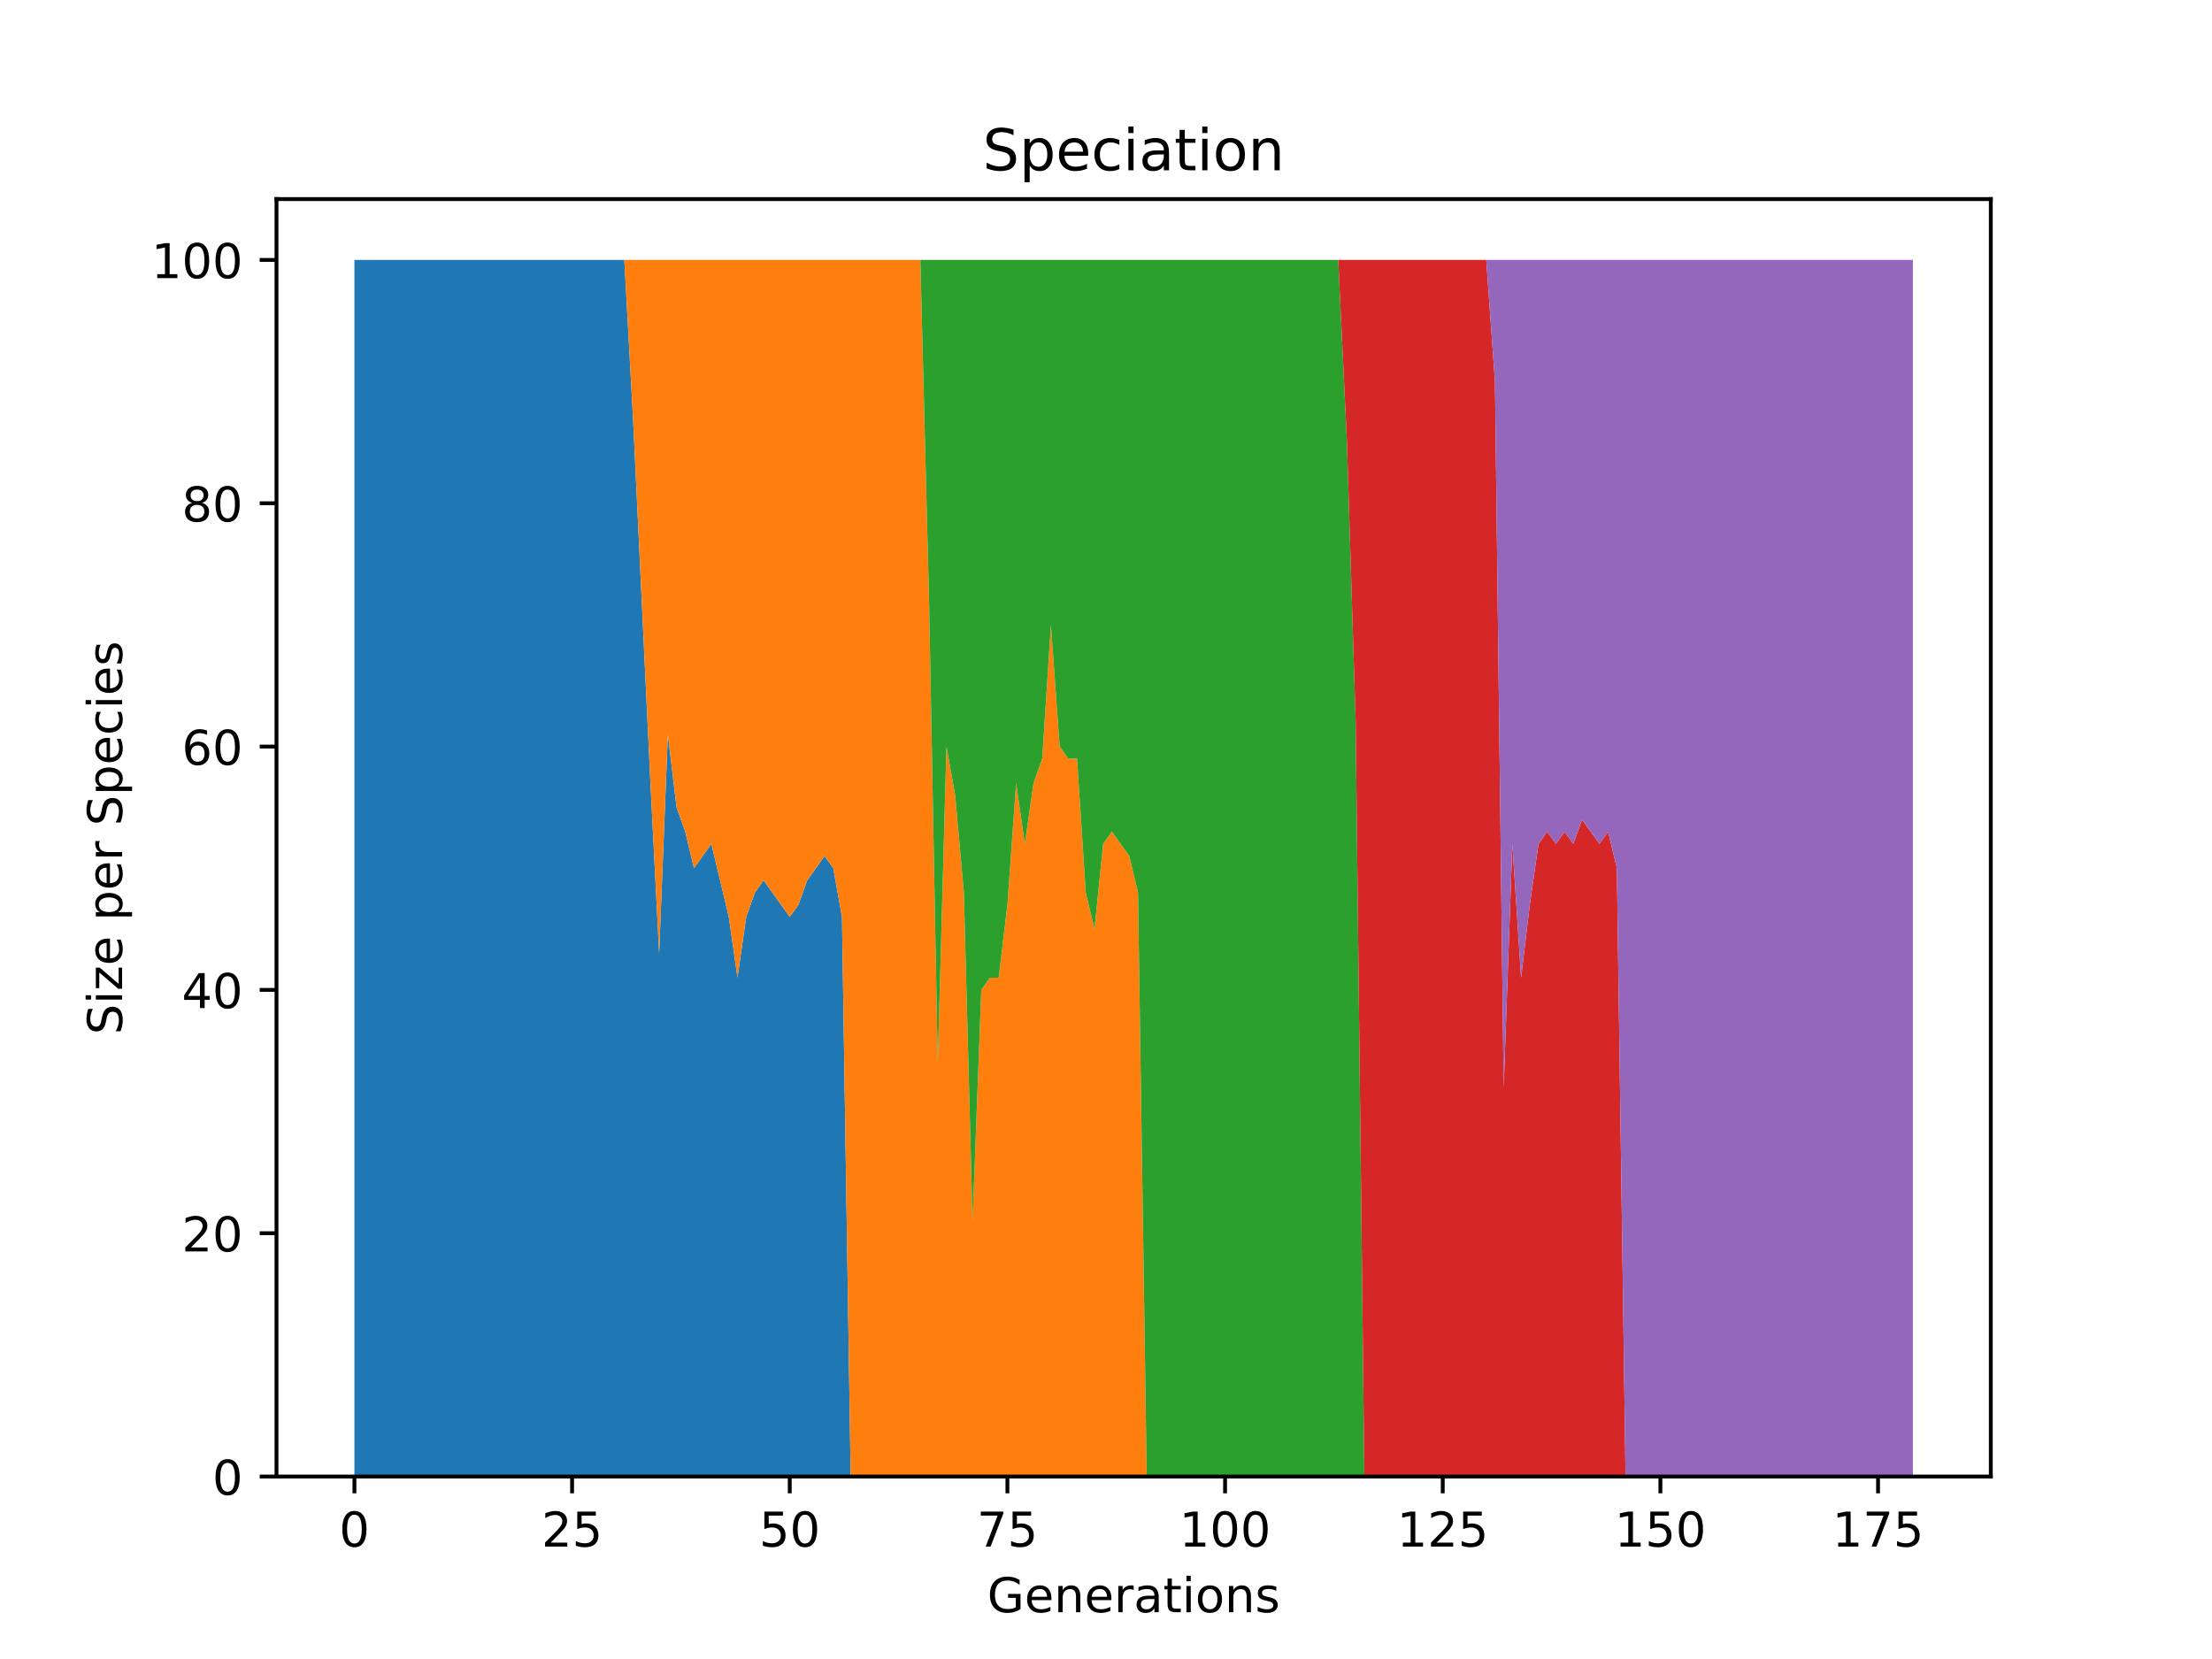 <?xml version="1.0" encoding="utf-8" standalone="no"?>
<!DOCTYPE svg PUBLIC "-//W3C//DTD SVG 1.1//EN"
  "http://www.w3.org/Graphics/SVG/1.1/DTD/svg11.dtd">
<!-- Created with matplotlib (https://matplotlib.org/) -->
<svg height="345.6pt" version="1.1" viewBox="0 0 460.8 345.6" width="460.8pt" xmlns="http://www.w3.org/2000/svg" xmlns:xlink="http://www.w3.org/1999/xlink">
 <defs>
  <style type="text/css">*{stroke-linecap:butt;stroke-linejoin:round;}</style>
 </defs>
 <g id="figure_1">
  <g id="patch_1">
   <path d="M 0 345.6 
L 460.8 345.6 
L 460.8 0 
L 0 0 
z
" style="fill:#ffffff;"/>
  </g>
  <g id="axes_1">
   <g id="patch_2">
    <path d="M 57.6 307.584 
L 414.72 307.584 
L 414.72 41.472 
L 57.6 41.472 
z
" style="fill:#ffffff;"/>
   </g>
   <g id="PolyCollection_1">
    <path clip-path="url(#pf60ad11b96)" d="M 73.833 54.144 
L 73.833 307.584 
L 75.646 307.584 
L 77.46 307.584 
L 79.274 307.584 
L 81.088 307.584 
L 82.901 307.584 
L 84.715 307.584 
L 86.529 307.584 
L 88.342 307.584 
L 90.156 307.584 
L 91.97 307.584 
L 93.784 307.584 
L 95.597 307.584 
L 97.411 307.584 
L 99.225 307.584 
L 101.038 307.584 
L 102.852 307.584 
L 104.666 307.584 
L 106.48 307.584 
L 108.293 307.584 
L 110.107 307.584 
L 111.921 307.584 
L 113.734 307.584 
L 115.548 307.584 
L 117.362 307.584 
L 119.176 307.584 
L 120.989 307.584 
L 122.803 307.584 
L 124.617 307.584 
L 126.43 307.584 
L 128.244 307.584 
L 130.058 307.584 
L 131.872 307.584 
L 133.685 307.584 
L 135.499 307.584 
L 137.313 307.584 
L 139.126 307.584 
L 140.94 307.584 
L 142.754 307.584 
L 144.568 307.584 
L 146.381 307.584 
L 148.195 307.584 
L 150.009 307.584 
L 151.822 307.584 
L 153.636 307.584 
L 155.45 307.584 
L 157.264 307.584 
L 159.077 307.584 
L 160.891 307.584 
L 162.705 307.584 
L 164.518 307.584 
L 166.332 307.584 
L 168.146 307.584 
L 169.959 307.584 
L 171.773 307.584 
L 173.587 307.584 
L 175.401 307.584 
L 177.214 307.584 
L 179.028 307.584 
L 180.842 307.584 
L 182.655 307.584 
L 184.469 307.584 
L 186.283 307.584 
L 188.097 307.584 
L 189.91 307.584 
L 191.724 307.584 
L 193.538 307.584 
L 195.351 307.584 
L 197.165 307.584 
L 198.979 307.584 
L 200.793 307.584 
L 202.606 307.584 
L 204.42 307.584 
L 206.234 307.584 
L 208.047 307.584 
L 209.861 307.584 
L 211.675 307.584 
L 213.489 307.584 
L 215.302 307.584 
L 217.116 307.584 
L 218.93 307.584 
L 220.743 307.584 
L 222.557 307.584 
L 224.371 307.584 
L 226.185 307.584 
L 227.998 307.584 
L 229.812 307.584 
L 231.626 307.584 
L 233.439 307.584 
L 235.253 307.584 
L 237.067 307.584 
L 238.881 307.584 
L 240.694 307.584 
L 242.508 307.584 
L 244.322 307.584 
L 246.135 307.584 
L 247.949 307.584 
L 249.763 307.584 
L 251.577 307.584 
L 253.39 307.584 
L 255.204 307.584 
L 257.018 307.584 
L 258.831 307.584 
L 260.645 307.584 
L 262.459 307.584 
L 264.273 307.584 
L 266.086 307.584 
L 267.9 307.584 
L 269.714 307.584 
L 271.527 307.584 
L 273.341 307.584 
L 275.155 307.584 
L 276.969 307.584 
L 278.782 307.584 
L 280.596 307.584 
L 282.41 307.584 
L 284.223 307.584 
L 286.037 307.584 
L 287.851 307.584 
L 289.665 307.584 
L 291.478 307.584 
L 293.292 307.584 
L 295.106 307.584 
L 296.919 307.584 
L 298.733 307.584 
L 300.547 307.584 
L 302.361 307.584 
L 304.174 307.584 
L 305.988 307.584 
L 307.802 307.584 
L 309.615 307.584 
L 311.429 307.584 
L 313.243 307.584 
L 315.056 307.584 
L 316.87 307.584 
L 318.684 307.584 
L 320.498 307.584 
L 322.311 307.584 
L 324.125 307.584 
L 325.939 307.584 
L 327.752 307.584 
L 329.566 307.584 
L 331.38 307.584 
L 333.194 307.584 
L 335.007 307.584 
L 336.821 307.584 
L 338.635 307.584 
L 340.448 307.584 
L 342.262 307.584 
L 344.076 307.584 
L 345.89 307.584 
L 347.703 307.584 
L 349.517 307.584 
L 351.331 307.584 
L 353.144 307.584 
L 354.958 307.584 
L 356.772 307.584 
L 358.586 307.584 
L 360.399 307.584 
L 362.213 307.584 
L 364.027 307.584 
L 365.84 307.584 
L 367.654 307.584 
L 369.468 307.584 
L 371.282 307.584 
L 373.095 307.584 
L 374.909 307.584 
L 376.723 307.584 
L 378.536 307.584 
L 380.35 307.584 
L 382.164 307.584 
L 383.978 307.584 
L 385.791 307.584 
L 387.605 307.584 
L 389.419 307.584 
L 391.232 307.584 
L 393.046 307.584 
L 394.86 307.584 
L 396.674 307.584 
L 398.487 307.584 
L 398.487 307.584 
L 398.487 307.584 
L 396.674 307.584 
L 394.86 307.584 
L 393.046 307.584 
L 391.232 307.584 
L 389.419 307.584 
L 387.605 307.584 
L 385.791 307.584 
L 383.978 307.584 
L 382.164 307.584 
L 380.35 307.584 
L 378.536 307.584 
L 376.723 307.584 
L 374.909 307.584 
L 373.095 307.584 
L 371.282 307.584 
L 369.468 307.584 
L 367.654 307.584 
L 365.84 307.584 
L 364.027 307.584 
L 362.213 307.584 
L 360.399 307.584 
L 358.586 307.584 
L 356.772 307.584 
L 354.958 307.584 
L 353.144 307.584 
L 351.331 307.584 
L 349.517 307.584 
L 347.703 307.584 
L 345.89 307.584 
L 344.076 307.584 
L 342.262 307.584 
L 340.448 307.584 
L 338.635 307.584 
L 336.821 307.584 
L 335.007 307.584 
L 333.194 307.584 
L 331.38 307.584 
L 329.566 307.584 
L 327.752 307.584 
L 325.939 307.584 
L 324.125 307.584 
L 322.311 307.584 
L 320.498 307.584 
L 318.684 307.584 
L 316.87 307.584 
L 315.056 307.584 
L 313.243 307.584 
L 311.429 307.584 
L 309.615 307.584 
L 307.802 307.584 
L 305.988 307.584 
L 304.174 307.584 
L 302.361 307.584 
L 300.547 307.584 
L 298.733 307.584 
L 296.919 307.584 
L 295.106 307.584 
L 293.292 307.584 
L 291.478 307.584 
L 289.665 307.584 
L 287.851 307.584 
L 286.037 307.584 
L 284.223 307.584 
L 282.41 307.584 
L 280.596 307.584 
L 278.782 307.584 
L 276.969 307.584 
L 275.155 307.584 
L 273.341 307.584 
L 271.527 307.584 
L 269.714 307.584 
L 267.9 307.584 
L 266.086 307.584 
L 264.273 307.584 
L 262.459 307.584 
L 260.645 307.584 
L 258.831 307.584 
L 257.018 307.584 
L 255.204 307.584 
L 253.39 307.584 
L 251.577 307.584 
L 249.763 307.584 
L 247.949 307.584 
L 246.135 307.584 
L 244.322 307.584 
L 242.508 307.584 
L 240.694 307.584 
L 238.881 307.584 
L 237.067 307.584 
L 235.253 307.584 
L 233.439 307.584 
L 231.626 307.584 
L 229.812 307.584 
L 227.998 307.584 
L 226.185 307.584 
L 224.371 307.584 
L 222.557 307.584 
L 220.743 307.584 
L 218.93 307.584 
L 217.116 307.584 
L 215.302 307.584 
L 213.489 307.584 
L 211.675 307.584 
L 209.861 307.584 
L 208.047 307.584 
L 206.234 307.584 
L 204.42 307.584 
L 202.606 307.584 
L 200.793 307.584 
L 198.979 307.584 
L 197.165 307.584 
L 195.351 307.584 
L 193.538 307.584 
L 191.724 307.584 
L 189.91 307.584 
L 188.097 307.584 
L 186.283 307.584 
L 184.469 307.584 
L 182.655 307.584 
L 180.842 307.584 
L 179.028 307.584 
L 177.214 307.584 
L 175.401 191.002 
L 173.587 180.864 
L 171.773 178.33 
L 169.959 180.864 
L 168.146 183.398 
L 166.332 188.467 
L 164.518 191.002 
L 162.705 188.467 
L 160.891 185.933 
L 159.077 183.398 
L 157.264 185.933 
L 155.45 191.002 
L 153.636 203.674 
L 151.822 191.002 
L 150.009 183.398 
L 148.195 175.795 
L 146.381 178.33 
L 144.568 180.864 
L 142.754 173.261 
L 140.94 168.192 
L 139.126 152.986 
L 137.313 198.605 
L 135.499 163.123 
L 133.685 125.107 
L 131.872 87.091 
L 130.058 54.144 
L 128.244 54.144 
L 126.43 54.144 
L 124.617 54.144 
L 122.803 54.144 
L 120.989 54.144 
L 119.176 54.144 
L 117.362 54.144 
L 115.548 54.144 
L 113.734 54.144 
L 111.921 54.144 
L 110.107 54.144 
L 108.293 54.144 
L 106.48 54.144 
L 104.666 54.144 
L 102.852 54.144 
L 101.038 54.144 
L 99.225 54.144 
L 97.411 54.144 
L 95.597 54.144 
L 93.784 54.144 
L 91.97 54.144 
L 90.156 54.144 
L 88.342 54.144 
L 86.529 54.144 
L 84.715 54.144 
L 82.901 54.144 
L 81.088 54.144 
L 79.274 54.144 
L 77.46 54.144 
L 75.646 54.144 
L 73.833 54.144 
z
" style="fill:#1f77b4;"/>
   </g>
   <g id="PolyCollection_2">
    <path clip-path="url(#pf60ad11b96)" d="M 73.833 54.144 
L 73.833 54.144 
L 75.646 54.144 
L 77.46 54.144 
L 79.274 54.144 
L 81.088 54.144 
L 82.901 54.144 
L 84.715 54.144 
L 86.529 54.144 
L 88.342 54.144 
L 90.156 54.144 
L 91.97 54.144 
L 93.784 54.144 
L 95.597 54.144 
L 97.411 54.144 
L 99.225 54.144 
L 101.038 54.144 
L 102.852 54.144 
L 104.666 54.144 
L 106.48 54.144 
L 108.293 54.144 
L 110.107 54.144 
L 111.921 54.144 
L 113.734 54.144 
L 115.548 54.144 
L 117.362 54.144 
L 119.176 54.144 
L 120.989 54.144 
L 122.803 54.144 
L 124.617 54.144 
L 126.43 54.144 
L 128.244 54.144 
L 130.058 54.144 
L 131.872 87.091 
L 133.685 125.107 
L 135.499 163.123 
L 137.313 198.605 
L 139.126 152.986 
L 140.94 168.192 
L 142.754 173.261 
L 144.568 180.864 
L 146.381 178.33 
L 148.195 175.795 
L 150.009 183.398 
L 151.822 191.002 
L 153.636 203.674 
L 155.45 191.002 
L 157.264 185.933 
L 159.077 183.398 
L 160.891 185.933 
L 162.705 188.467 
L 164.518 191.002 
L 166.332 188.467 
L 168.146 183.398 
L 169.959 180.864 
L 171.773 178.33 
L 173.587 180.864 
L 175.401 191.002 
L 177.214 307.584 
L 179.028 307.584 
L 180.842 307.584 
L 182.655 307.584 
L 184.469 307.584 
L 186.283 307.584 
L 188.097 307.584 
L 189.91 307.584 
L 191.724 307.584 
L 193.538 307.584 
L 195.351 307.584 
L 197.165 307.584 
L 198.979 307.584 
L 200.793 307.584 
L 202.606 307.584 
L 204.42 307.584 
L 206.234 307.584 
L 208.047 307.584 
L 209.861 307.584 
L 211.675 307.584 
L 213.489 307.584 
L 215.302 307.584 
L 217.116 307.584 
L 218.93 307.584 
L 220.743 307.584 
L 222.557 307.584 
L 224.371 307.584 
L 226.185 307.584 
L 227.998 307.584 
L 229.812 307.584 
L 231.626 307.584 
L 233.439 307.584 
L 235.253 307.584 
L 237.067 307.584 
L 238.881 307.584 
L 240.694 307.584 
L 242.508 307.584 
L 244.322 307.584 
L 246.135 307.584 
L 247.949 307.584 
L 249.763 307.584 
L 251.577 307.584 
L 253.39 307.584 
L 255.204 307.584 
L 257.018 307.584 
L 258.831 307.584 
L 260.645 307.584 
L 262.459 307.584 
L 264.273 307.584 
L 266.086 307.584 
L 267.9 307.584 
L 269.714 307.584 
L 271.527 307.584 
L 273.341 307.584 
L 275.155 307.584 
L 276.969 307.584 
L 278.782 307.584 
L 280.596 307.584 
L 282.41 307.584 
L 284.223 307.584 
L 286.037 307.584 
L 287.851 307.584 
L 289.665 307.584 
L 291.478 307.584 
L 293.292 307.584 
L 295.106 307.584 
L 296.919 307.584 
L 298.733 307.584 
L 300.547 307.584 
L 302.361 307.584 
L 304.174 307.584 
L 305.988 307.584 
L 307.802 307.584 
L 309.615 307.584 
L 311.429 307.584 
L 313.243 307.584 
L 315.056 307.584 
L 316.87 307.584 
L 318.684 307.584 
L 320.498 307.584 
L 322.311 307.584 
L 324.125 307.584 
L 325.939 307.584 
L 327.752 307.584 
L 329.566 307.584 
L 331.38 307.584 
L 333.194 307.584 
L 335.007 307.584 
L 336.821 307.584 
L 338.635 307.584 
L 340.448 307.584 
L 342.262 307.584 
L 344.076 307.584 
L 345.89 307.584 
L 347.703 307.584 
L 349.517 307.584 
L 351.331 307.584 
L 353.144 307.584 
L 354.958 307.584 
L 356.772 307.584 
L 358.586 307.584 
L 360.399 307.584 
L 362.213 307.584 
L 364.027 307.584 
L 365.84 307.584 
L 367.654 307.584 
L 369.468 307.584 
L 371.282 307.584 
L 373.095 307.584 
L 374.909 307.584 
L 376.723 307.584 
L 378.536 307.584 
L 380.35 307.584 
L 382.164 307.584 
L 383.978 307.584 
L 385.791 307.584 
L 387.605 307.584 
L 389.419 307.584 
L 391.232 307.584 
L 393.046 307.584 
L 394.86 307.584 
L 396.674 307.584 
L 398.487 307.584 
L 398.487 307.584 
L 398.487 307.584 
L 396.674 307.584 
L 394.86 307.584 
L 393.046 307.584 
L 391.232 307.584 
L 389.419 307.584 
L 387.605 307.584 
L 385.791 307.584 
L 383.978 307.584 
L 382.164 307.584 
L 380.35 307.584 
L 378.536 307.584 
L 376.723 307.584 
L 374.909 307.584 
L 373.095 307.584 
L 371.282 307.584 
L 369.468 307.584 
L 367.654 307.584 
L 365.84 307.584 
L 364.027 307.584 
L 362.213 307.584 
L 360.399 307.584 
L 358.586 307.584 
L 356.772 307.584 
L 354.958 307.584 
L 353.144 307.584 
L 351.331 307.584 
L 349.517 307.584 
L 347.703 307.584 
L 345.89 307.584 
L 344.076 307.584 
L 342.262 307.584 
L 340.448 307.584 
L 338.635 307.584 
L 336.821 307.584 
L 335.007 307.584 
L 333.194 307.584 
L 331.38 307.584 
L 329.566 307.584 
L 327.752 307.584 
L 325.939 307.584 
L 324.125 307.584 
L 322.311 307.584 
L 320.498 307.584 
L 318.684 307.584 
L 316.87 307.584 
L 315.056 307.584 
L 313.243 307.584 
L 311.429 307.584 
L 309.615 307.584 
L 307.802 307.584 
L 305.988 307.584 
L 304.174 307.584 
L 302.361 307.584 
L 300.547 307.584 
L 298.733 307.584 
L 296.919 307.584 
L 295.106 307.584 
L 293.292 307.584 
L 291.478 307.584 
L 289.665 307.584 
L 287.851 307.584 
L 286.037 307.584 
L 284.223 307.584 
L 282.41 307.584 
L 280.596 307.584 
L 278.782 307.584 
L 276.969 307.584 
L 275.155 307.584 
L 273.341 307.584 
L 271.527 307.584 
L 269.714 307.584 
L 267.9 307.584 
L 266.086 307.584 
L 264.273 307.584 
L 262.459 307.584 
L 260.645 307.584 
L 258.831 307.584 
L 257.018 307.584 
L 255.204 307.584 
L 253.39 307.584 
L 251.577 307.584 
L 249.763 307.584 
L 247.949 307.584 
L 246.135 307.584 
L 244.322 307.584 
L 242.508 307.584 
L 240.694 307.584 
L 238.881 307.584 
L 237.067 185.933 
L 235.253 178.33 
L 233.439 175.795 
L 231.626 173.261 
L 229.812 175.795 
L 227.998 193.536 
L 226.185 185.933 
L 224.371 158.054 
L 222.557 158.054 
L 220.743 155.52 
L 218.93 130.176 
L 217.116 158.054 
L 215.302 163.123 
L 213.489 175.795 
L 211.675 163.123 
L 209.861 188.467 
L 208.047 203.674 
L 206.234 203.674 
L 204.42 206.208 
L 202.606 254.362 
L 200.793 185.933 
L 198.979 165.658 
L 197.165 155.52 
L 195.351 221.414 
L 193.538 125.107 
L 191.724 54.144 
L 189.91 54.144 
L 188.097 54.144 
L 186.283 54.144 
L 184.469 54.144 
L 182.655 54.144 
L 180.842 54.144 
L 179.028 54.144 
L 177.214 54.144 
L 175.401 54.144 
L 173.587 54.144 
L 171.773 54.144 
L 169.959 54.144 
L 168.146 54.144 
L 166.332 54.144 
L 164.518 54.144 
L 162.705 54.144 
L 160.891 54.144 
L 159.077 54.144 
L 157.264 54.144 
L 155.45 54.144 
L 153.636 54.144 
L 151.822 54.144 
L 150.009 54.144 
L 148.195 54.144 
L 146.381 54.144 
L 144.568 54.144 
L 142.754 54.144 
L 140.94 54.144 
L 139.126 54.144 
L 137.313 54.144 
L 135.499 54.144 
L 133.685 54.144 
L 131.872 54.144 
L 130.058 54.144 
L 128.244 54.144 
L 126.43 54.144 
L 124.617 54.144 
L 122.803 54.144 
L 120.989 54.144 
L 119.176 54.144 
L 117.362 54.144 
L 115.548 54.144 
L 113.734 54.144 
L 111.921 54.144 
L 110.107 54.144 
L 108.293 54.144 
L 106.48 54.144 
L 104.666 54.144 
L 102.852 54.144 
L 101.038 54.144 
L 99.225 54.144 
L 97.411 54.144 
L 95.597 54.144 
L 93.784 54.144 
L 91.97 54.144 
L 90.156 54.144 
L 88.342 54.144 
L 86.529 54.144 
L 84.715 54.144 
L 82.901 54.144 
L 81.088 54.144 
L 79.274 54.144 
L 77.46 54.144 
L 75.646 54.144 
L 73.833 54.144 
z
" style="fill:#ff7f0e;"/>
   </g>
   <g id="PolyCollection_3">
    <path clip-path="url(#pf60ad11b96)" d="M 73.833 54.144 
L 73.833 54.144 
L 75.646 54.144 
L 77.46 54.144 
L 79.274 54.144 
L 81.088 54.144 
L 82.901 54.144 
L 84.715 54.144 
L 86.529 54.144 
L 88.342 54.144 
L 90.156 54.144 
L 91.97 54.144 
L 93.784 54.144 
L 95.597 54.144 
L 97.411 54.144 
L 99.225 54.144 
L 101.038 54.144 
L 102.852 54.144 
L 104.666 54.144 
L 106.48 54.144 
L 108.293 54.144 
L 110.107 54.144 
L 111.921 54.144 
L 113.734 54.144 
L 115.548 54.144 
L 117.362 54.144 
L 119.176 54.144 
L 120.989 54.144 
L 122.803 54.144 
L 124.617 54.144 
L 126.43 54.144 
L 128.244 54.144 
L 130.058 54.144 
L 131.872 54.144 
L 133.685 54.144 
L 135.499 54.144 
L 137.313 54.144 
L 139.126 54.144 
L 140.94 54.144 
L 142.754 54.144 
L 144.568 54.144 
L 146.381 54.144 
L 148.195 54.144 
L 150.009 54.144 
L 151.822 54.144 
L 153.636 54.144 
L 155.45 54.144 
L 157.264 54.144 
L 159.077 54.144 
L 160.891 54.144 
L 162.705 54.144 
L 164.518 54.144 
L 166.332 54.144 
L 168.146 54.144 
L 169.959 54.144 
L 171.773 54.144 
L 173.587 54.144 
L 175.401 54.144 
L 177.214 54.144 
L 179.028 54.144 
L 180.842 54.144 
L 182.655 54.144 
L 184.469 54.144 
L 186.283 54.144 
L 188.097 54.144 
L 189.91 54.144 
L 191.724 54.144 
L 193.538 125.107 
L 195.351 221.414 
L 197.165 155.52 
L 198.979 165.658 
L 200.793 185.933 
L 202.606 254.362 
L 204.42 206.208 
L 206.234 203.674 
L 208.047 203.674 
L 209.861 188.467 
L 211.675 163.123 
L 213.489 175.795 
L 215.302 163.123 
L 217.116 158.054 
L 218.93 130.176 
L 220.743 155.52 
L 222.557 158.054 
L 224.371 158.054 
L 226.185 185.933 
L 227.998 193.536 
L 229.812 175.795 
L 231.626 173.261 
L 233.439 175.795 
L 235.253 178.33 
L 237.067 185.933 
L 238.881 307.584 
L 240.694 307.584 
L 242.508 307.584 
L 244.322 307.584 
L 246.135 307.584 
L 247.949 307.584 
L 249.763 307.584 
L 251.577 307.584 
L 253.39 307.584 
L 255.204 307.584 
L 257.018 307.584 
L 258.831 307.584 
L 260.645 307.584 
L 262.459 307.584 
L 264.273 307.584 
L 266.086 307.584 
L 267.9 307.584 
L 269.714 307.584 
L 271.527 307.584 
L 273.341 307.584 
L 275.155 307.584 
L 276.969 307.584 
L 278.782 307.584 
L 280.596 307.584 
L 282.41 307.584 
L 284.223 307.584 
L 286.037 307.584 
L 287.851 307.584 
L 289.665 307.584 
L 291.478 307.584 
L 293.292 307.584 
L 295.106 307.584 
L 296.919 307.584 
L 298.733 307.584 
L 300.547 307.584 
L 302.361 307.584 
L 304.174 307.584 
L 305.988 307.584 
L 307.802 307.584 
L 309.615 307.584 
L 311.429 307.584 
L 313.243 307.584 
L 315.056 307.584 
L 316.87 307.584 
L 318.684 307.584 
L 320.498 307.584 
L 322.311 307.584 
L 324.125 307.584 
L 325.939 307.584 
L 327.752 307.584 
L 329.566 307.584 
L 331.38 307.584 
L 333.194 307.584 
L 335.007 307.584 
L 336.821 307.584 
L 338.635 307.584 
L 340.448 307.584 
L 342.262 307.584 
L 344.076 307.584 
L 345.89 307.584 
L 347.703 307.584 
L 349.517 307.584 
L 351.331 307.584 
L 353.144 307.584 
L 354.958 307.584 
L 356.772 307.584 
L 358.586 307.584 
L 360.399 307.584 
L 362.213 307.584 
L 364.027 307.584 
L 365.84 307.584 
L 367.654 307.584 
L 369.468 307.584 
L 371.282 307.584 
L 373.095 307.584 
L 374.909 307.584 
L 376.723 307.584 
L 378.536 307.584 
L 380.35 307.584 
L 382.164 307.584 
L 383.978 307.584 
L 385.791 307.584 
L 387.605 307.584 
L 389.419 307.584 
L 391.232 307.584 
L 393.046 307.584 
L 394.86 307.584 
L 396.674 307.584 
L 398.487 307.584 
L 398.487 307.584 
L 398.487 307.584 
L 396.674 307.584 
L 394.86 307.584 
L 393.046 307.584 
L 391.232 307.584 
L 389.419 307.584 
L 387.605 307.584 
L 385.791 307.584 
L 383.978 307.584 
L 382.164 307.584 
L 380.35 307.584 
L 378.536 307.584 
L 376.723 307.584 
L 374.909 307.584 
L 373.095 307.584 
L 371.282 307.584 
L 369.468 307.584 
L 367.654 307.584 
L 365.84 307.584 
L 364.027 307.584 
L 362.213 307.584 
L 360.399 307.584 
L 358.586 307.584 
L 356.772 307.584 
L 354.958 307.584 
L 353.144 307.584 
L 351.331 307.584 
L 349.517 307.584 
L 347.703 307.584 
L 345.89 307.584 
L 344.076 307.584 
L 342.262 307.584 
L 340.448 307.584 
L 338.635 307.584 
L 336.821 307.584 
L 335.007 307.584 
L 333.194 307.584 
L 331.38 307.584 
L 329.566 307.584 
L 327.752 307.584 
L 325.939 307.584 
L 324.125 307.584 
L 322.311 307.584 
L 320.498 307.584 
L 318.684 307.584 
L 316.87 307.584 
L 315.056 307.584 
L 313.243 307.584 
L 311.429 307.584 
L 309.615 307.584 
L 307.802 307.584 
L 305.988 307.584 
L 304.174 307.584 
L 302.361 307.584 
L 300.547 307.584 
L 298.733 307.584 
L 296.919 307.584 
L 295.106 307.584 
L 293.292 307.584 
L 291.478 307.584 
L 289.665 307.584 
L 287.851 307.584 
L 286.037 307.584 
L 284.223 307.584 
L 282.41 150.451 
L 280.596 92.16 
L 278.782 54.144 
L 276.969 54.144 
L 275.155 54.144 
L 273.341 54.144 
L 271.527 54.144 
L 269.714 54.144 
L 267.9 54.144 
L 266.086 54.144 
L 264.273 54.144 
L 262.459 54.144 
L 260.645 54.144 
L 258.831 54.144 
L 257.018 54.144 
L 255.204 54.144 
L 253.39 54.144 
L 251.577 54.144 
L 249.763 54.144 
L 247.949 54.144 
L 246.135 54.144 
L 244.322 54.144 
L 242.508 54.144 
L 240.694 54.144 
L 238.881 54.144 
L 237.067 54.144 
L 235.253 54.144 
L 233.439 54.144 
L 231.626 54.144 
L 229.812 54.144 
L 227.998 54.144 
L 226.185 54.144 
L 224.371 54.144 
L 222.557 54.144 
L 220.743 54.144 
L 218.93 54.144 
L 217.116 54.144 
L 215.302 54.144 
L 213.489 54.144 
L 211.675 54.144 
L 209.861 54.144 
L 208.047 54.144 
L 206.234 54.144 
L 204.42 54.144 
L 202.606 54.144 
L 200.793 54.144 
L 198.979 54.144 
L 197.165 54.144 
L 195.351 54.144 
L 193.538 54.144 
L 191.724 54.144 
L 189.91 54.144 
L 188.097 54.144 
L 186.283 54.144 
L 184.469 54.144 
L 182.655 54.144 
L 180.842 54.144 
L 179.028 54.144 
L 177.214 54.144 
L 175.401 54.144 
L 173.587 54.144 
L 171.773 54.144 
L 169.959 54.144 
L 168.146 54.144 
L 166.332 54.144 
L 164.518 54.144 
L 162.705 54.144 
L 160.891 54.144 
L 159.077 54.144 
L 157.264 54.144 
L 155.45 54.144 
L 153.636 54.144 
L 151.822 54.144 
L 150.009 54.144 
L 148.195 54.144 
L 146.381 54.144 
L 144.568 54.144 
L 142.754 54.144 
L 140.94 54.144 
L 139.126 54.144 
L 137.313 54.144 
L 135.499 54.144 
L 133.685 54.144 
L 131.872 54.144 
L 130.058 54.144 
L 128.244 54.144 
L 126.43 54.144 
L 124.617 54.144 
L 122.803 54.144 
L 120.989 54.144 
L 119.176 54.144 
L 117.362 54.144 
L 115.548 54.144 
L 113.734 54.144 
L 111.921 54.144 
L 110.107 54.144 
L 108.293 54.144 
L 106.48 54.144 
L 104.666 54.144 
L 102.852 54.144 
L 101.038 54.144 
L 99.225 54.144 
L 97.411 54.144 
L 95.597 54.144 
L 93.784 54.144 
L 91.97 54.144 
L 90.156 54.144 
L 88.342 54.144 
L 86.529 54.144 
L 84.715 54.144 
L 82.901 54.144 
L 81.088 54.144 
L 79.274 54.144 
L 77.46 54.144 
L 75.646 54.144 
L 73.833 54.144 
z
" style="fill:#2ca02c;"/>
   </g>
   <g id="PolyCollection_4">
    <path clip-path="url(#pf60ad11b96)" d="M 73.833 54.144 
L 73.833 54.144 
L 75.646 54.144 
L 77.46 54.144 
L 79.274 54.144 
L 81.088 54.144 
L 82.901 54.144 
L 84.715 54.144 
L 86.529 54.144 
L 88.342 54.144 
L 90.156 54.144 
L 91.97 54.144 
L 93.784 54.144 
L 95.597 54.144 
L 97.411 54.144 
L 99.225 54.144 
L 101.038 54.144 
L 102.852 54.144 
L 104.666 54.144 
L 106.48 54.144 
L 108.293 54.144 
L 110.107 54.144 
L 111.921 54.144 
L 113.734 54.144 
L 115.548 54.144 
L 117.362 54.144 
L 119.176 54.144 
L 120.989 54.144 
L 122.803 54.144 
L 124.617 54.144 
L 126.43 54.144 
L 128.244 54.144 
L 130.058 54.144 
L 131.872 54.144 
L 133.685 54.144 
L 135.499 54.144 
L 137.313 54.144 
L 139.126 54.144 
L 140.94 54.144 
L 142.754 54.144 
L 144.568 54.144 
L 146.381 54.144 
L 148.195 54.144 
L 150.009 54.144 
L 151.822 54.144 
L 153.636 54.144 
L 155.45 54.144 
L 157.264 54.144 
L 159.077 54.144 
L 160.891 54.144 
L 162.705 54.144 
L 164.518 54.144 
L 166.332 54.144 
L 168.146 54.144 
L 169.959 54.144 
L 171.773 54.144 
L 173.587 54.144 
L 175.401 54.144 
L 177.214 54.144 
L 179.028 54.144 
L 180.842 54.144 
L 182.655 54.144 
L 184.469 54.144 
L 186.283 54.144 
L 188.097 54.144 
L 189.91 54.144 
L 191.724 54.144 
L 193.538 54.144 
L 195.351 54.144 
L 197.165 54.144 
L 198.979 54.144 
L 200.793 54.144 
L 202.606 54.144 
L 204.42 54.144 
L 206.234 54.144 
L 208.047 54.144 
L 209.861 54.144 
L 211.675 54.144 
L 213.489 54.144 
L 215.302 54.144 
L 217.116 54.144 
L 218.93 54.144 
L 220.743 54.144 
L 222.557 54.144 
L 224.371 54.144 
L 226.185 54.144 
L 227.998 54.144 
L 229.812 54.144 
L 231.626 54.144 
L 233.439 54.144 
L 235.253 54.144 
L 237.067 54.144 
L 238.881 54.144 
L 240.694 54.144 
L 242.508 54.144 
L 244.322 54.144 
L 246.135 54.144 
L 247.949 54.144 
L 249.763 54.144 
L 251.577 54.144 
L 253.39 54.144 
L 255.204 54.144 
L 257.018 54.144 
L 258.831 54.144 
L 260.645 54.144 
L 262.459 54.144 
L 264.273 54.144 
L 266.086 54.144 
L 267.9 54.144 
L 269.714 54.144 
L 271.527 54.144 
L 273.341 54.144 
L 275.155 54.144 
L 276.969 54.144 
L 278.782 54.144 
L 280.596 92.16 
L 282.41 150.451 
L 284.223 307.584 
L 286.037 307.584 
L 287.851 307.584 
L 289.665 307.584 
L 291.478 307.584 
L 293.292 307.584 
L 295.106 307.584 
L 296.919 307.584 
L 298.733 307.584 
L 300.547 307.584 
L 302.361 307.584 
L 304.174 307.584 
L 305.988 307.584 
L 307.802 307.584 
L 309.615 307.584 
L 311.429 307.584 
L 313.243 307.584 
L 315.056 307.584 
L 316.87 307.584 
L 318.684 307.584 
L 320.498 307.584 
L 322.311 307.584 
L 324.125 307.584 
L 325.939 307.584 
L 327.752 307.584 
L 329.566 307.584 
L 331.38 307.584 
L 333.194 307.584 
L 335.007 307.584 
L 336.821 307.584 
L 338.635 307.584 
L 340.448 307.584 
L 342.262 307.584 
L 344.076 307.584 
L 345.89 307.584 
L 347.703 307.584 
L 349.517 307.584 
L 351.331 307.584 
L 353.144 307.584 
L 354.958 307.584 
L 356.772 307.584 
L 358.586 307.584 
L 360.399 307.584 
L 362.213 307.584 
L 364.027 307.584 
L 365.84 307.584 
L 367.654 307.584 
L 369.468 307.584 
L 371.282 307.584 
L 373.095 307.584 
L 374.909 307.584 
L 376.723 307.584 
L 378.536 307.584 
L 380.35 307.584 
L 382.164 307.584 
L 383.978 307.584 
L 385.791 307.584 
L 387.605 307.584 
L 389.419 307.584 
L 391.232 307.584 
L 393.046 307.584 
L 394.86 307.584 
L 396.674 307.584 
L 398.487 307.584 
L 398.487 307.584 
L 398.487 307.584 
L 396.674 307.584 
L 394.86 307.584 
L 393.046 307.584 
L 391.232 307.584 
L 389.419 307.584 
L 387.605 307.584 
L 385.791 307.584 
L 383.978 307.584 
L 382.164 307.584 
L 380.35 307.584 
L 378.536 307.584 
L 376.723 307.584 
L 374.909 307.584 
L 373.095 307.584 
L 371.282 307.584 
L 369.468 307.584 
L 367.654 307.584 
L 365.84 307.584 
L 364.027 307.584 
L 362.213 307.584 
L 360.399 307.584 
L 358.586 307.584 
L 356.772 307.584 
L 354.958 307.584 
L 353.144 307.584 
L 351.331 307.584 
L 349.517 307.584 
L 347.703 307.584 
L 345.89 307.584 
L 344.076 307.584 
L 342.262 307.584 
L 340.448 307.584 
L 338.635 307.584 
L 336.821 180.864 
L 335.007 173.261 
L 333.194 175.795 
L 331.38 173.261 
L 329.566 170.726 
L 327.752 175.795 
L 325.939 173.261 
L 324.125 175.795 
L 322.311 173.261 
L 320.498 175.795 
L 318.684 188.467 
L 316.87 203.674 
L 315.056 175.795 
L 313.243 226.483 
L 311.429 79.488 
L 309.615 54.144 
L 307.802 54.144 
L 305.988 54.144 
L 304.174 54.144 
L 302.361 54.144 
L 300.547 54.144 
L 298.733 54.144 
L 296.919 54.144 
L 295.106 54.144 
L 293.292 54.144 
L 291.478 54.144 
L 289.665 54.144 
L 287.851 54.144 
L 286.037 54.144 
L 284.223 54.144 
L 282.41 54.144 
L 280.596 54.144 
L 278.782 54.144 
L 276.969 54.144 
L 275.155 54.144 
L 273.341 54.144 
L 271.527 54.144 
L 269.714 54.144 
L 267.9 54.144 
L 266.086 54.144 
L 264.273 54.144 
L 262.459 54.144 
L 260.645 54.144 
L 258.831 54.144 
L 257.018 54.144 
L 255.204 54.144 
L 253.39 54.144 
L 251.577 54.144 
L 249.763 54.144 
L 247.949 54.144 
L 246.135 54.144 
L 244.322 54.144 
L 242.508 54.144 
L 240.694 54.144 
L 238.881 54.144 
L 237.067 54.144 
L 235.253 54.144 
L 233.439 54.144 
L 231.626 54.144 
L 229.812 54.144 
L 227.998 54.144 
L 226.185 54.144 
L 224.371 54.144 
L 222.557 54.144 
L 220.743 54.144 
L 218.93 54.144 
L 217.116 54.144 
L 215.302 54.144 
L 213.489 54.144 
L 211.675 54.144 
L 209.861 54.144 
L 208.047 54.144 
L 206.234 54.144 
L 204.42 54.144 
L 202.606 54.144 
L 200.793 54.144 
L 198.979 54.144 
L 197.165 54.144 
L 195.351 54.144 
L 193.538 54.144 
L 191.724 54.144 
L 189.91 54.144 
L 188.097 54.144 
L 186.283 54.144 
L 184.469 54.144 
L 182.655 54.144 
L 180.842 54.144 
L 179.028 54.144 
L 177.214 54.144 
L 175.401 54.144 
L 173.587 54.144 
L 171.773 54.144 
L 169.959 54.144 
L 168.146 54.144 
L 166.332 54.144 
L 164.518 54.144 
L 162.705 54.144 
L 160.891 54.144 
L 159.077 54.144 
L 157.264 54.144 
L 155.45 54.144 
L 153.636 54.144 
L 151.822 54.144 
L 150.009 54.144 
L 148.195 54.144 
L 146.381 54.144 
L 144.568 54.144 
L 142.754 54.144 
L 140.94 54.144 
L 139.126 54.144 
L 137.313 54.144 
L 135.499 54.144 
L 133.685 54.144 
L 131.872 54.144 
L 130.058 54.144 
L 128.244 54.144 
L 126.43 54.144 
L 124.617 54.144 
L 122.803 54.144 
L 120.989 54.144 
L 119.176 54.144 
L 117.362 54.144 
L 115.548 54.144 
L 113.734 54.144 
L 111.921 54.144 
L 110.107 54.144 
L 108.293 54.144 
L 106.48 54.144 
L 104.666 54.144 
L 102.852 54.144 
L 101.038 54.144 
L 99.225 54.144 
L 97.411 54.144 
L 95.597 54.144 
L 93.784 54.144 
L 91.97 54.144 
L 90.156 54.144 
L 88.342 54.144 
L 86.529 54.144 
L 84.715 54.144 
L 82.901 54.144 
L 81.088 54.144 
L 79.274 54.144 
L 77.46 54.144 
L 75.646 54.144 
L 73.833 54.144 
z
" style="fill:#d62728;"/>
   </g>
   <g id="PolyCollection_5">
    <path clip-path="url(#pf60ad11b96)" d="M 73.833 54.144 
L 73.833 54.144 
L 75.646 54.144 
L 77.46 54.144 
L 79.274 54.144 
L 81.088 54.144 
L 82.901 54.144 
L 84.715 54.144 
L 86.529 54.144 
L 88.342 54.144 
L 90.156 54.144 
L 91.97 54.144 
L 93.784 54.144 
L 95.597 54.144 
L 97.411 54.144 
L 99.225 54.144 
L 101.038 54.144 
L 102.852 54.144 
L 104.666 54.144 
L 106.48 54.144 
L 108.293 54.144 
L 110.107 54.144 
L 111.921 54.144 
L 113.734 54.144 
L 115.548 54.144 
L 117.362 54.144 
L 119.176 54.144 
L 120.989 54.144 
L 122.803 54.144 
L 124.617 54.144 
L 126.43 54.144 
L 128.244 54.144 
L 130.058 54.144 
L 131.872 54.144 
L 133.685 54.144 
L 135.499 54.144 
L 137.313 54.144 
L 139.126 54.144 
L 140.94 54.144 
L 142.754 54.144 
L 144.568 54.144 
L 146.381 54.144 
L 148.195 54.144 
L 150.009 54.144 
L 151.822 54.144 
L 153.636 54.144 
L 155.45 54.144 
L 157.264 54.144 
L 159.077 54.144 
L 160.891 54.144 
L 162.705 54.144 
L 164.518 54.144 
L 166.332 54.144 
L 168.146 54.144 
L 169.959 54.144 
L 171.773 54.144 
L 173.587 54.144 
L 175.401 54.144 
L 177.214 54.144 
L 179.028 54.144 
L 180.842 54.144 
L 182.655 54.144 
L 184.469 54.144 
L 186.283 54.144 
L 188.097 54.144 
L 189.91 54.144 
L 191.724 54.144 
L 193.538 54.144 
L 195.351 54.144 
L 197.165 54.144 
L 198.979 54.144 
L 200.793 54.144 
L 202.606 54.144 
L 204.42 54.144 
L 206.234 54.144 
L 208.047 54.144 
L 209.861 54.144 
L 211.675 54.144 
L 213.489 54.144 
L 215.302 54.144 
L 217.116 54.144 
L 218.93 54.144 
L 220.743 54.144 
L 222.557 54.144 
L 224.371 54.144 
L 226.185 54.144 
L 227.998 54.144 
L 229.812 54.144 
L 231.626 54.144 
L 233.439 54.144 
L 235.253 54.144 
L 237.067 54.144 
L 238.881 54.144 
L 240.694 54.144 
L 242.508 54.144 
L 244.322 54.144 
L 246.135 54.144 
L 247.949 54.144 
L 249.763 54.144 
L 251.577 54.144 
L 253.39 54.144 
L 255.204 54.144 
L 257.018 54.144 
L 258.831 54.144 
L 260.645 54.144 
L 262.459 54.144 
L 264.273 54.144 
L 266.086 54.144 
L 267.9 54.144 
L 269.714 54.144 
L 271.527 54.144 
L 273.341 54.144 
L 275.155 54.144 
L 276.969 54.144 
L 278.782 54.144 
L 280.596 54.144 
L 282.41 54.144 
L 284.223 54.144 
L 286.037 54.144 
L 287.851 54.144 
L 289.665 54.144 
L 291.478 54.144 
L 293.292 54.144 
L 295.106 54.144 
L 296.919 54.144 
L 298.733 54.144 
L 300.547 54.144 
L 302.361 54.144 
L 304.174 54.144 
L 305.988 54.144 
L 307.802 54.144 
L 309.615 54.144 
L 311.429 79.488 
L 313.243 226.483 
L 315.056 175.795 
L 316.87 203.674 
L 318.684 188.467 
L 320.498 175.795 
L 322.311 173.261 
L 324.125 175.795 
L 325.939 173.261 
L 327.752 175.795 
L 329.566 170.726 
L 331.38 173.261 
L 333.194 175.795 
L 335.007 173.261 
L 336.821 180.864 
L 338.635 307.584 
L 340.448 307.584 
L 342.262 307.584 
L 344.076 307.584 
L 345.89 307.584 
L 347.703 307.584 
L 349.517 307.584 
L 351.331 307.584 
L 353.144 307.584 
L 354.958 307.584 
L 356.772 307.584 
L 358.586 307.584 
L 360.399 307.584 
L 362.213 307.584 
L 364.027 307.584 
L 365.84 307.584 
L 367.654 307.584 
L 369.468 307.584 
L 371.282 307.584 
L 373.095 307.584 
L 374.909 307.584 
L 376.723 307.584 
L 378.536 307.584 
L 380.35 307.584 
L 382.164 307.584 
L 383.978 307.584 
L 385.791 307.584 
L 387.605 307.584 
L 389.419 307.584 
L 391.232 307.584 
L 393.046 307.584 
L 394.86 307.584 
L 396.674 307.584 
L 398.487 307.584 
L 398.487 54.144 
L 398.487 54.144 
L 396.674 54.144 
L 394.86 54.144 
L 393.046 54.144 
L 391.232 54.144 
L 389.419 54.144 
L 387.605 54.144 
L 385.791 54.144 
L 383.978 54.144 
L 382.164 54.144 
L 380.35 54.144 
L 378.536 54.144 
L 376.723 54.144 
L 374.909 54.144 
L 373.095 54.144 
L 371.282 54.144 
L 369.468 54.144 
L 367.654 54.144 
L 365.84 54.144 
L 364.027 54.144 
L 362.213 54.144 
L 360.399 54.144 
L 358.586 54.144 
L 356.772 54.144 
L 354.958 54.144 
L 353.144 54.144 
L 351.331 54.144 
L 349.517 54.144 
L 347.703 54.144 
L 345.89 54.144 
L 344.076 54.144 
L 342.262 54.144 
L 340.448 54.144 
L 338.635 54.144 
L 336.821 54.144 
L 335.007 54.144 
L 333.194 54.144 
L 331.38 54.144 
L 329.566 54.144 
L 327.752 54.144 
L 325.939 54.144 
L 324.125 54.144 
L 322.311 54.144 
L 320.498 54.144 
L 318.684 54.144 
L 316.87 54.144 
L 315.056 54.144 
L 313.243 54.144 
L 311.429 54.144 
L 309.615 54.144 
L 307.802 54.144 
L 305.988 54.144 
L 304.174 54.144 
L 302.361 54.144 
L 300.547 54.144 
L 298.733 54.144 
L 296.919 54.144 
L 295.106 54.144 
L 293.292 54.144 
L 291.478 54.144 
L 289.665 54.144 
L 287.851 54.144 
L 286.037 54.144 
L 284.223 54.144 
L 282.41 54.144 
L 280.596 54.144 
L 278.782 54.144 
L 276.969 54.144 
L 275.155 54.144 
L 273.341 54.144 
L 271.527 54.144 
L 269.714 54.144 
L 267.9 54.144 
L 266.086 54.144 
L 264.273 54.144 
L 262.459 54.144 
L 260.645 54.144 
L 258.831 54.144 
L 257.018 54.144 
L 255.204 54.144 
L 253.39 54.144 
L 251.577 54.144 
L 249.763 54.144 
L 247.949 54.144 
L 246.135 54.144 
L 244.322 54.144 
L 242.508 54.144 
L 240.694 54.144 
L 238.881 54.144 
L 237.067 54.144 
L 235.253 54.144 
L 233.439 54.144 
L 231.626 54.144 
L 229.812 54.144 
L 227.998 54.144 
L 226.185 54.144 
L 224.371 54.144 
L 222.557 54.144 
L 220.743 54.144 
L 218.93 54.144 
L 217.116 54.144 
L 215.302 54.144 
L 213.489 54.144 
L 211.675 54.144 
L 209.861 54.144 
L 208.047 54.144 
L 206.234 54.144 
L 204.42 54.144 
L 202.606 54.144 
L 200.793 54.144 
L 198.979 54.144 
L 197.165 54.144 
L 195.351 54.144 
L 193.538 54.144 
L 191.724 54.144 
L 189.91 54.144 
L 188.097 54.144 
L 186.283 54.144 
L 184.469 54.144 
L 182.655 54.144 
L 180.842 54.144 
L 179.028 54.144 
L 177.214 54.144 
L 175.401 54.144 
L 173.587 54.144 
L 171.773 54.144 
L 169.959 54.144 
L 168.146 54.144 
L 166.332 54.144 
L 164.518 54.144 
L 162.705 54.144 
L 160.891 54.144 
L 159.077 54.144 
L 157.264 54.144 
L 155.45 54.144 
L 153.636 54.144 
L 151.822 54.144 
L 150.009 54.144 
L 148.195 54.144 
L 146.381 54.144 
L 144.568 54.144 
L 142.754 54.144 
L 140.94 54.144 
L 139.126 54.144 
L 137.313 54.144 
L 135.499 54.144 
L 133.685 54.144 
L 131.872 54.144 
L 130.058 54.144 
L 128.244 54.144 
L 126.43 54.144 
L 124.617 54.144 
L 122.803 54.144 
L 120.989 54.144 
L 119.176 54.144 
L 117.362 54.144 
L 115.548 54.144 
L 113.734 54.144 
L 111.921 54.144 
L 110.107 54.144 
L 108.293 54.144 
L 106.48 54.144 
L 104.666 54.144 
L 102.852 54.144 
L 101.038 54.144 
L 99.225 54.144 
L 97.411 54.144 
L 95.597 54.144 
L 93.784 54.144 
L 91.97 54.144 
L 90.156 54.144 
L 88.342 54.144 
L 86.529 54.144 
L 84.715 54.144 
L 82.901 54.144 
L 81.088 54.144 
L 79.274 54.144 
L 77.46 54.144 
L 75.646 54.144 
L 73.833 54.144 
z
" style="fill:#9467bd;"/>
   </g>
   <g id="matplotlib.axis_1">
    <g id="xtick_1">
     <g id="line2d_1">
      <defs>
       <path d="M 0 0 
L 0 3.5 
" id="md06e3e1a19" style="stroke:#000000;stroke-width:0.8;"/>
      </defs>
      <g>
       <use style="stroke:#000000;stroke-width:0.8;" x="73.833" xlink:href="#md06e3e1a19" y="307.584"/>
      </g>
     </g>
     <g id="text_1">
      <!-- 0 -->
      <g transform="translate(70.651 322.182)scale(0.1 -0.1)">
       <defs>
        <path d="M 31.781 66.406 
Q 24.172 66.406 20.328 58.906 
Q 16.5 51.422 16.5 36.375 
Q 16.5 21.391 20.328 13.891 
Q 24.172 6.391 31.781 6.391 
Q 39.453 6.391 43.281 13.891 
Q 47.125 21.391 47.125 36.375 
Q 47.125 51.422 43.281 58.906 
Q 39.453 66.406 31.781 66.406 
z
M 31.781 74.219 
Q 44.047 74.219 50.516 64.516 
Q 56.984 54.828 56.984 36.375 
Q 56.984 17.969 50.516 8.266 
Q 44.047 -1.422 31.781 -1.422 
Q 19.531 -1.422 13.062 8.266 
Q 6.594 17.969 6.594 36.375 
Q 6.594 54.828 13.062 64.516 
Q 19.531 74.219 31.781 74.219 
z
" id="DejaVuSans-48"/>
       </defs>
       <use xlink:href="#DejaVuSans-48"/>
      </g>
     </g>
    </g>
    <g id="xtick_2">
     <g id="line2d_2">
      <g>
       <use style="stroke:#000000;stroke-width:0.8;" x="119.176" xlink:href="#md06e3e1a19" y="307.584"/>
      </g>
     </g>
     <g id="text_2">
      <!-- 25 -->
      <g transform="translate(112.813 322.182)scale(0.1 -0.1)">
       <defs>
        <path d="M 19.188 8.297 
L 53.609 8.297 
L 53.609 0 
L 7.328 0 
L 7.328 8.297 
Q 12.938 14.109 22.625 23.891 
Q 32.328 33.688 34.812 36.531 
Q 39.547 41.844 41.422 45.531 
Q 43.312 49.219 43.312 52.781 
Q 43.312 58.594 39.234 62.25 
Q 35.156 65.922 28.609 65.922 
Q 23.969 65.922 18.812 64.312 
Q 13.672 62.703 7.812 59.422 
L 7.812 69.391 
Q 13.766 71.781 18.938 73 
Q 24.125 74.219 28.422 74.219 
Q 39.75 74.219 46.484 68.547 
Q 53.219 62.891 53.219 53.422 
Q 53.219 48.922 51.531 44.891 
Q 49.859 40.875 45.406 35.406 
Q 44.188 33.984 37.641 27.219 
Q 31.109 20.453 19.188 8.297 
z
" id="DejaVuSans-50"/>
        <path d="M 10.797 72.906 
L 49.516 72.906 
L 49.516 64.594 
L 19.828 64.594 
L 19.828 46.734 
Q 21.969 47.469 24.109 47.828 
Q 26.266 48.188 28.422 48.188 
Q 40.625 48.188 47.75 41.5 
Q 54.891 34.812 54.891 23.391 
Q 54.891 11.625 47.562 5.094 
Q 40.234 -1.422 26.906 -1.422 
Q 22.312 -1.422 17.547 -0.641 
Q 12.797 0.141 7.719 1.703 
L 7.719 11.625 
Q 12.109 9.234 16.797 8.062 
Q 21.484 6.891 26.703 6.891 
Q 35.156 6.891 40.078 11.328 
Q 45.016 15.766 45.016 23.391 
Q 45.016 31 40.078 35.438 
Q 35.156 39.891 26.703 39.891 
Q 22.75 39.891 18.812 39.016 
Q 14.891 38.141 10.797 36.281 
z
" id="DejaVuSans-53"/>
       </defs>
       <use xlink:href="#DejaVuSans-50"/>
       <use x="63.623" xlink:href="#DejaVuSans-53"/>
      </g>
     </g>
    </g>
    <g id="xtick_3">
     <g id="line2d_3">
      <g>
       <use style="stroke:#000000;stroke-width:0.8;" x="164.518" xlink:href="#md06e3e1a19" y="307.584"/>
      </g>
     </g>
     <g id="text_3">
      <!-- 50 -->
      <g transform="translate(158.156 322.182)scale(0.1 -0.1)">
       <use xlink:href="#DejaVuSans-53"/>
       <use x="63.623" xlink:href="#DejaVuSans-48"/>
      </g>
     </g>
    </g>
    <g id="xtick_4">
     <g id="line2d_4">
      <g>
       <use style="stroke:#000000;stroke-width:0.8;" x="209.861" xlink:href="#md06e3e1a19" y="307.584"/>
      </g>
     </g>
     <g id="text_4">
      <!-- 75 -->
      <g transform="translate(203.499 322.182)scale(0.1 -0.1)">
       <defs>
        <path d="M 8.203 72.906 
L 55.078 72.906 
L 55.078 68.703 
L 28.609 0 
L 18.312 0 
L 43.219 64.594 
L 8.203 64.594 
z
" id="DejaVuSans-55"/>
       </defs>
       <use xlink:href="#DejaVuSans-55"/>
       <use x="63.623" xlink:href="#DejaVuSans-53"/>
      </g>
     </g>
    </g>
    <g id="xtick_5">
     <g id="line2d_5">
      <g>
       <use style="stroke:#000000;stroke-width:0.8;" x="255.204" xlink:href="#md06e3e1a19" y="307.584"/>
      </g>
     </g>
     <g id="text_5">
      <!-- 100 -->
      <g transform="translate(245.66 322.182)scale(0.1 -0.1)">
       <defs>
        <path d="M 12.406 8.297 
L 28.516 8.297 
L 28.516 63.922 
L 10.984 60.406 
L 10.984 69.391 
L 28.422 72.906 
L 38.281 72.906 
L 38.281 8.297 
L 54.391 8.297 
L 54.391 0 
L 12.406 0 
z
" id="DejaVuSans-49"/>
       </defs>
       <use xlink:href="#DejaVuSans-49"/>
       <use x="63.623" xlink:href="#DejaVuSans-48"/>
       <use x="127.246" xlink:href="#DejaVuSans-48"/>
      </g>
     </g>
    </g>
    <g id="xtick_6">
     <g id="line2d_6">
      <g>
       <use style="stroke:#000000;stroke-width:0.8;" x="300.547" xlink:href="#md06e3e1a19" y="307.584"/>
      </g>
     </g>
     <g id="text_6">
      <!-- 125 -->
      <g transform="translate(291.003 322.182)scale(0.1 -0.1)">
       <use xlink:href="#DejaVuSans-49"/>
       <use x="63.623" xlink:href="#DejaVuSans-50"/>
       <use x="127.246" xlink:href="#DejaVuSans-53"/>
      </g>
     </g>
    </g>
    <g id="xtick_7">
     <g id="line2d_7">
      <g>
       <use style="stroke:#000000;stroke-width:0.8;" x="345.89" xlink:href="#md06e3e1a19" y="307.584"/>
      </g>
     </g>
     <g id="text_7">
      <!-- 150 -->
      <g transform="translate(336.346 322.182)scale(0.1 -0.1)">
       <use xlink:href="#DejaVuSans-49"/>
       <use x="63.623" xlink:href="#DejaVuSans-53"/>
       <use x="127.246" xlink:href="#DejaVuSans-48"/>
      </g>
     </g>
    </g>
    <g id="xtick_8">
     <g id="line2d_8">
      <g>
       <use style="stroke:#000000;stroke-width:0.8;" x="391.232" xlink:href="#md06e3e1a19" y="307.584"/>
      </g>
     </g>
     <g id="text_8">
      <!-- 175 -->
      <g transform="translate(381.689 322.182)scale(0.1 -0.1)">
       <use xlink:href="#DejaVuSans-49"/>
       <use x="63.623" xlink:href="#DejaVuSans-55"/>
       <use x="127.246" xlink:href="#DejaVuSans-53"/>
      </g>
     </g>
    </g>
    <g id="text_9">
     <!-- Generations -->
     <g transform="translate(205.662 335.861)scale(0.1 -0.1)">
      <defs>
       <path d="M 59.516 10.406 
L 59.516 29.984 
L 43.406 29.984 
L 43.406 38.094 
L 69.281 38.094 
L 69.281 6.781 
Q 63.578 2.734 56.688 0.656 
Q 49.812 -1.422 42 -1.422 
Q 24.906 -1.422 15.25 8.562 
Q 5.609 18.562 5.609 36.375 
Q 5.609 54.25 15.25 64.234 
Q 24.906 74.219 42 74.219 
Q 49.125 74.219 55.547 72.453 
Q 61.969 70.703 67.391 67.281 
L 67.391 56.781 
Q 61.922 61.422 55.766 63.766 
Q 49.609 66.109 42.828 66.109 
Q 29.438 66.109 22.719 58.641 
Q 16.016 51.172 16.016 36.375 
Q 16.016 21.625 22.719 14.156 
Q 29.438 6.688 42.828 6.688 
Q 48.047 6.688 52.141 7.594 
Q 56.25 8.5 59.516 10.406 
z
" id="DejaVuSans-71"/>
       <path d="M 56.203 29.594 
L 56.203 25.203 
L 14.891 25.203 
Q 15.484 15.922 20.484 11.062 
Q 25.484 6.203 34.422 6.203 
Q 39.594 6.203 44.453 7.469 
Q 49.312 8.734 54.109 11.281 
L 54.109 2.781 
Q 49.266 0.734 44.188 -0.344 
Q 39.109 -1.422 33.891 -1.422 
Q 20.797 -1.422 13.156 6.188 
Q 5.516 13.812 5.516 26.812 
Q 5.516 40.234 12.766 48.109 
Q 20.016 56 32.328 56 
Q 43.359 56 49.781 48.891 
Q 56.203 41.797 56.203 29.594 
z
M 47.219 32.234 
Q 47.125 39.594 43.094 43.984 
Q 39.062 48.391 32.422 48.391 
Q 24.906 48.391 20.391 44.141 
Q 15.875 39.891 15.188 32.172 
z
" id="DejaVuSans-101"/>
       <path d="M 54.891 33.016 
L 54.891 0 
L 45.906 0 
L 45.906 32.719 
Q 45.906 40.484 42.875 44.328 
Q 39.844 48.188 33.797 48.188 
Q 26.516 48.188 22.312 43.547 
Q 18.109 38.922 18.109 30.906 
L 18.109 0 
L 9.078 0 
L 9.078 54.688 
L 18.109 54.688 
L 18.109 46.188 
Q 21.344 51.125 25.703 53.562 
Q 30.078 56 35.797 56 
Q 45.219 56 50.047 50.172 
Q 54.891 44.344 54.891 33.016 
z
" id="DejaVuSans-110"/>
       <path d="M 41.109 46.297 
Q 39.594 47.172 37.812 47.578 
Q 36.031 48 33.891 48 
Q 26.266 48 22.188 43.047 
Q 18.109 38.094 18.109 28.812 
L 18.109 0 
L 9.078 0 
L 9.078 54.688 
L 18.109 54.688 
L 18.109 46.188 
Q 20.953 51.172 25.484 53.578 
Q 30.031 56 36.531 56 
Q 37.453 56 38.578 55.875 
Q 39.703 55.766 41.062 55.516 
z
" id="DejaVuSans-114"/>
       <path d="M 34.281 27.484 
Q 23.391 27.484 19.188 25 
Q 14.984 22.516 14.984 16.5 
Q 14.984 11.719 18.141 8.906 
Q 21.297 6.109 26.703 6.109 
Q 34.188 6.109 38.703 11.406 
Q 43.219 16.703 43.219 25.484 
L 43.219 27.484 
z
M 52.203 31.203 
L 52.203 0 
L 43.219 0 
L 43.219 8.297 
Q 40.141 3.328 35.547 0.953 
Q 30.953 -1.422 24.312 -1.422 
Q 15.922 -1.422 10.953 3.297 
Q 6 8.016 6 15.922 
Q 6 25.141 12.172 29.828 
Q 18.359 34.516 30.609 34.516 
L 43.219 34.516 
L 43.219 35.406 
Q 43.219 41.609 39.141 45 
Q 35.062 48.391 27.688 48.391 
Q 23 48.391 18.547 47.266 
Q 14.109 46.141 10.016 43.891 
L 10.016 52.203 
Q 14.938 54.109 19.578 55.047 
Q 24.219 56 28.609 56 
Q 40.484 56 46.344 49.844 
Q 52.203 43.703 52.203 31.203 
z
" id="DejaVuSans-97"/>
       <path d="M 18.312 70.219 
L 18.312 54.688 
L 36.812 54.688 
L 36.812 47.703 
L 18.312 47.703 
L 18.312 18.016 
Q 18.312 11.328 20.141 9.422 
Q 21.969 7.516 27.594 7.516 
L 36.812 7.516 
L 36.812 0 
L 27.594 0 
Q 17.188 0 13.234 3.875 
Q 9.281 7.766 9.281 18.016 
L 9.281 47.703 
L 2.688 47.703 
L 2.688 54.688 
L 9.281 54.688 
L 9.281 70.219 
z
" id="DejaVuSans-116"/>
       <path d="M 9.422 54.688 
L 18.406 54.688 
L 18.406 0 
L 9.422 0 
z
M 9.422 75.984 
L 18.406 75.984 
L 18.406 64.594 
L 9.422 64.594 
z
" id="DejaVuSans-105"/>
       <path d="M 30.609 48.391 
Q 23.391 48.391 19.188 42.75 
Q 14.984 37.109 14.984 27.297 
Q 14.984 17.484 19.156 11.844 
Q 23.344 6.203 30.609 6.203 
Q 37.797 6.203 41.984 11.859 
Q 46.188 17.531 46.188 27.297 
Q 46.188 37.016 41.984 42.703 
Q 37.797 48.391 30.609 48.391 
z
M 30.609 56 
Q 42.328 56 49.016 48.375 
Q 55.719 40.766 55.719 27.297 
Q 55.719 13.875 49.016 6.219 
Q 42.328 -1.422 30.609 -1.422 
Q 18.844 -1.422 12.172 6.219 
Q 5.516 13.875 5.516 27.297 
Q 5.516 40.766 12.172 48.375 
Q 18.844 56 30.609 56 
z
" id="DejaVuSans-111"/>
       <path d="M 44.281 53.078 
L 44.281 44.578 
Q 40.484 46.531 36.375 47.5 
Q 32.281 48.484 27.875 48.484 
Q 21.188 48.484 17.844 46.438 
Q 14.5 44.391 14.5 40.281 
Q 14.5 37.156 16.891 35.375 
Q 19.281 33.594 26.516 31.984 
L 29.594 31.297 
Q 39.156 29.25 43.188 25.516 
Q 47.219 21.781 47.219 15.094 
Q 47.219 7.469 41.188 3.016 
Q 35.156 -1.422 24.609 -1.422 
Q 20.219 -1.422 15.453 -0.562 
Q 10.688 0.297 5.422 2 
L 5.422 11.281 
Q 10.406 8.688 15.234 7.391 
Q 20.062 6.109 24.812 6.109 
Q 31.156 6.109 34.562 8.281 
Q 37.984 10.453 37.984 14.406 
Q 37.984 18.062 35.516 20.016 
Q 33.062 21.969 24.703 23.781 
L 21.578 24.516 
Q 13.234 26.266 9.516 29.906 
Q 5.812 33.547 5.812 39.891 
Q 5.812 47.609 11.281 51.797 
Q 16.75 56 26.812 56 
Q 31.781 56 36.172 55.266 
Q 40.578 54.547 44.281 53.078 
z
" id="DejaVuSans-115"/>
      </defs>
      <use xlink:href="#DejaVuSans-71"/>
      <use x="77.49" xlink:href="#DejaVuSans-101"/>
      <use x="139.014" xlink:href="#DejaVuSans-110"/>
      <use x="202.393" xlink:href="#DejaVuSans-101"/>
      <use x="263.916" xlink:href="#DejaVuSans-114"/>
      <use x="305.029" xlink:href="#DejaVuSans-97"/>
      <use x="366.309" xlink:href="#DejaVuSans-116"/>
      <use x="405.518" xlink:href="#DejaVuSans-105"/>
      <use x="433.301" xlink:href="#DejaVuSans-111"/>
      <use x="494.482" xlink:href="#DejaVuSans-110"/>
      <use x="557.861" xlink:href="#DejaVuSans-115"/>
     </g>
    </g>
   </g>
   <g id="matplotlib.axis_2">
    <g id="ytick_1">
     <g id="line2d_9">
      <defs>
       <path d="M 0 0 
L -3.5 0 
" id="mf6589ff100" style="stroke:#000000;stroke-width:0.8;"/>
      </defs>
      <g>
       <use style="stroke:#000000;stroke-width:0.8;" x="57.6" xlink:href="#mf6589ff100" y="307.584"/>
      </g>
     </g>
     <g id="text_10">
      <!-- 0 -->
      <g transform="translate(44.237 311.383)scale(0.1 -0.1)">
       <use xlink:href="#DejaVuSans-48"/>
      </g>
     </g>
    </g>
    <g id="ytick_2">
     <g id="line2d_10">
      <g>
       <use style="stroke:#000000;stroke-width:0.8;" x="57.6" xlink:href="#mf6589ff100" y="256.896"/>
      </g>
     </g>
     <g id="text_11">
      <!-- 20 -->
      <g transform="translate(37.875 260.695)scale(0.1 -0.1)">
       <use xlink:href="#DejaVuSans-50"/>
       <use x="63.623" xlink:href="#DejaVuSans-48"/>
      </g>
     </g>
    </g>
    <g id="ytick_3">
     <g id="line2d_11">
      <g>
       <use style="stroke:#000000;stroke-width:0.8;" x="57.6" xlink:href="#mf6589ff100" y="206.208"/>
      </g>
     </g>
     <g id="text_12">
      <!-- 40 -->
      <g transform="translate(37.875 210.007)scale(0.1 -0.1)">
       <defs>
        <path d="M 37.797 64.312 
L 12.891 25.391 
L 37.797 25.391 
z
M 35.203 72.906 
L 47.609 72.906 
L 47.609 25.391 
L 58.016 25.391 
L 58.016 17.188 
L 47.609 17.188 
L 47.609 0 
L 37.797 0 
L 37.797 17.188 
L 4.891 17.188 
L 4.891 26.703 
z
" id="DejaVuSans-52"/>
       </defs>
       <use xlink:href="#DejaVuSans-52"/>
       <use x="63.623" xlink:href="#DejaVuSans-48"/>
      </g>
     </g>
    </g>
    <g id="ytick_4">
     <g id="line2d_12">
      <g>
       <use style="stroke:#000000;stroke-width:0.8;" x="57.6" xlink:href="#mf6589ff100" y="155.52"/>
      </g>
     </g>
     <g id="text_13">
      <!-- 60 -->
      <g transform="translate(37.875 159.319)scale(0.1 -0.1)">
       <defs>
        <path d="M 33.016 40.375 
Q 26.375 40.375 22.484 35.828 
Q 18.609 31.297 18.609 23.391 
Q 18.609 15.531 22.484 10.953 
Q 26.375 6.391 33.016 6.391 
Q 39.656 6.391 43.531 10.953 
Q 47.406 15.531 47.406 23.391 
Q 47.406 31.297 43.531 35.828 
Q 39.656 40.375 33.016 40.375 
z
M 52.594 71.297 
L 52.594 62.312 
Q 48.875 64.062 45.094 64.984 
Q 41.312 65.922 37.594 65.922 
Q 27.828 65.922 22.672 59.328 
Q 17.531 52.734 16.797 39.406 
Q 19.672 43.656 24.016 45.922 
Q 28.375 48.188 33.594 48.188 
Q 44.578 48.188 50.953 41.516 
Q 57.328 34.859 57.328 23.391 
Q 57.328 12.156 50.688 5.359 
Q 44.047 -1.422 33.016 -1.422 
Q 20.359 -1.422 13.672 8.266 
Q 6.984 17.969 6.984 36.375 
Q 6.984 53.656 15.188 63.938 
Q 23.391 74.219 37.203 74.219 
Q 40.922 74.219 44.703 73.484 
Q 48.484 72.75 52.594 71.297 
z
" id="DejaVuSans-54"/>
       </defs>
       <use xlink:href="#DejaVuSans-54"/>
       <use x="63.623" xlink:href="#DejaVuSans-48"/>
      </g>
     </g>
    </g>
    <g id="ytick_5">
     <g id="line2d_13">
      <g>
       <use style="stroke:#000000;stroke-width:0.8;" x="57.6" xlink:href="#mf6589ff100" y="104.832"/>
      </g>
     </g>
     <g id="text_14">
      <!-- 80 -->
      <g transform="translate(37.875 108.631)scale(0.1 -0.1)">
       <defs>
        <path d="M 31.781 34.625 
Q 24.75 34.625 20.719 30.859 
Q 16.703 27.094 16.703 20.516 
Q 16.703 13.922 20.719 10.156 
Q 24.75 6.391 31.781 6.391 
Q 38.812 6.391 42.859 10.172 
Q 46.922 13.969 46.922 20.516 
Q 46.922 27.094 42.891 30.859 
Q 38.875 34.625 31.781 34.625 
z
M 21.922 38.812 
Q 15.578 40.375 12.031 44.719 
Q 8.5 49.078 8.5 55.328 
Q 8.5 64.062 14.719 69.141 
Q 20.953 74.219 31.781 74.219 
Q 42.672 74.219 48.875 69.141 
Q 55.078 64.062 55.078 55.328 
Q 55.078 49.078 51.531 44.719 
Q 48 40.375 41.703 38.812 
Q 48.828 37.156 52.797 32.312 
Q 56.781 27.484 56.781 20.516 
Q 56.781 9.906 50.312 4.234 
Q 43.844 -1.422 31.781 -1.422 
Q 19.734 -1.422 13.25 4.234 
Q 6.781 9.906 6.781 20.516 
Q 6.781 27.484 10.781 32.312 
Q 14.797 37.156 21.922 38.812 
z
M 18.312 54.391 
Q 18.312 48.734 21.844 45.562 
Q 25.391 42.391 31.781 42.391 
Q 38.141 42.391 41.719 45.562 
Q 45.312 48.734 45.312 54.391 
Q 45.312 60.062 41.719 63.234 
Q 38.141 66.406 31.781 66.406 
Q 25.391 66.406 21.844 63.234 
Q 18.312 60.062 18.312 54.391 
z
" id="DejaVuSans-56"/>
       </defs>
       <use xlink:href="#DejaVuSans-56"/>
       <use x="63.623" xlink:href="#DejaVuSans-48"/>
      </g>
     </g>
    </g>
    <g id="ytick_6">
     <g id="line2d_14">
      <g>
       <use style="stroke:#000000;stroke-width:0.8;" x="57.6" xlink:href="#mf6589ff100" y="54.144"/>
      </g>
     </g>
     <g id="text_15">
      <!-- 100 -->
      <g transform="translate(31.512 57.943)scale(0.1 -0.1)">
       <use xlink:href="#DejaVuSans-49"/>
       <use x="63.623" xlink:href="#DejaVuSans-48"/>
       <use x="127.246" xlink:href="#DejaVuSans-48"/>
      </g>
     </g>
    </g>
    <g id="text_16">
     <!-- Size per Species -->
     <g transform="translate(25.433 215.521)rotate(-90)scale(0.1 -0.1)">
      <defs>
       <path d="M 53.516 70.516 
L 53.516 60.891 
Q 47.906 63.578 42.922 64.891 
Q 37.938 66.219 33.297 66.219 
Q 25.25 66.219 20.875 63.094 
Q 16.5 59.969 16.5 54.203 
Q 16.5 49.359 19.406 46.891 
Q 22.312 44.438 30.422 42.922 
L 36.375 41.703 
Q 47.406 39.594 52.656 34.297 
Q 57.906 29 57.906 20.125 
Q 57.906 9.516 50.797 4.047 
Q 43.703 -1.422 29.984 -1.422 
Q 24.812 -1.422 18.969 -0.25 
Q 13.141 0.922 6.891 3.219 
L 6.891 13.375 
Q 12.891 10.016 18.656 8.297 
Q 24.422 6.594 29.984 6.594 
Q 38.422 6.594 43.016 9.906 
Q 47.609 13.234 47.609 19.391 
Q 47.609 24.75 44.312 27.781 
Q 41.016 30.812 33.5 32.328 
L 27.484 33.5 
Q 16.453 35.688 11.516 40.375 
Q 6.594 45.062 6.594 53.422 
Q 6.594 63.094 13.406 68.656 
Q 20.219 74.219 32.172 74.219 
Q 37.312 74.219 42.625 73.281 
Q 47.953 72.359 53.516 70.516 
z
" id="DejaVuSans-83"/>
       <path d="M 5.516 54.688 
L 48.188 54.688 
L 48.188 46.484 
L 14.406 7.172 
L 48.188 7.172 
L 48.188 0 
L 4.297 0 
L 4.297 8.203 
L 38.094 47.516 
L 5.516 47.516 
z
" id="DejaVuSans-122"/>
       <path id="DejaVuSans-32"/>
       <path d="M 18.109 8.203 
L 18.109 -20.797 
L 9.078 -20.797 
L 9.078 54.688 
L 18.109 54.688 
L 18.109 46.391 
Q 20.953 51.266 25.266 53.625 
Q 29.594 56 35.594 56 
Q 45.562 56 51.781 48.094 
Q 58.016 40.188 58.016 27.297 
Q 58.016 14.406 51.781 6.484 
Q 45.562 -1.422 35.594 -1.422 
Q 29.594 -1.422 25.266 0.953 
Q 20.953 3.328 18.109 8.203 
z
M 48.688 27.297 
Q 48.688 37.203 44.609 42.844 
Q 40.531 48.484 33.406 48.484 
Q 26.266 48.484 22.188 42.844 
Q 18.109 37.203 18.109 27.297 
Q 18.109 17.391 22.188 11.75 
Q 26.266 6.109 33.406 6.109 
Q 40.531 6.109 44.609 11.75 
Q 48.688 17.391 48.688 27.297 
z
" id="DejaVuSans-112"/>
       <path d="M 48.781 52.594 
L 48.781 44.188 
Q 44.969 46.297 41.141 47.344 
Q 37.312 48.391 33.406 48.391 
Q 24.656 48.391 19.812 42.844 
Q 14.984 37.312 14.984 27.297 
Q 14.984 17.281 19.812 11.734 
Q 24.656 6.203 33.406 6.203 
Q 37.312 6.203 41.141 7.25 
Q 44.969 8.297 48.781 10.406 
L 48.781 2.094 
Q 45.016 0.344 40.984 -0.531 
Q 36.969 -1.422 32.422 -1.422 
Q 20.062 -1.422 12.781 6.344 
Q 5.516 14.109 5.516 27.297 
Q 5.516 40.672 12.859 48.328 
Q 20.219 56 33.016 56 
Q 37.156 56 41.109 55.141 
Q 45.062 54.297 48.781 52.594 
z
" id="DejaVuSans-99"/>
      </defs>
      <use xlink:href="#DejaVuSans-83"/>
      <use x="63.477" xlink:href="#DejaVuSans-105"/>
      <use x="91.26" xlink:href="#DejaVuSans-122"/>
      <use x="143.75" xlink:href="#DejaVuSans-101"/>
      <use x="205.273" xlink:href="#DejaVuSans-32"/>
      <use x="237.061" xlink:href="#DejaVuSans-112"/>
      <use x="300.537" xlink:href="#DejaVuSans-101"/>
      <use x="362.061" xlink:href="#DejaVuSans-114"/>
      <use x="403.174" xlink:href="#DejaVuSans-32"/>
      <use x="434.961" xlink:href="#DejaVuSans-83"/>
      <use x="498.438" xlink:href="#DejaVuSans-112"/>
      <use x="561.914" xlink:href="#DejaVuSans-101"/>
      <use x="623.438" xlink:href="#DejaVuSans-99"/>
      <use x="678.418" xlink:href="#DejaVuSans-105"/>
      <use x="706.201" xlink:href="#DejaVuSans-101"/>
      <use x="767.725" xlink:href="#DejaVuSans-115"/>
     </g>
    </g>
   </g>
   <g id="patch_3">
    <path d="M 57.6 307.584 
L 57.6 41.472 
" style="fill:none;stroke:#000000;stroke-linecap:square;stroke-linejoin:miter;stroke-width:0.8;"/>
   </g>
   <g id="patch_4">
    <path d="M 414.72 307.584 
L 414.72 41.472 
" style="fill:none;stroke:#000000;stroke-linecap:square;stroke-linejoin:miter;stroke-width:0.8;"/>
   </g>
   <g id="patch_5">
    <path d="M 57.6 307.584 
L 414.72 307.584 
" style="fill:none;stroke:#000000;stroke-linecap:square;stroke-linejoin:miter;stroke-width:0.8;"/>
   </g>
   <g id="patch_6">
    <path d="M 57.6 41.472 
L 414.72 41.472 
" style="fill:none;stroke:#000000;stroke-linecap:square;stroke-linejoin:miter;stroke-width:0.8;"/>
   </g>
   <g id="text_17">
    <!-- Speciation -->
    <g transform="translate(204.714 35.472)scale(0.12 -0.12)">
     <use xlink:href="#DejaVuSans-83"/>
     <use x="63.477" xlink:href="#DejaVuSans-112"/>
     <use x="126.953" xlink:href="#DejaVuSans-101"/>
     <use x="188.477" xlink:href="#DejaVuSans-99"/>
     <use x="243.457" xlink:href="#DejaVuSans-105"/>
     <use x="271.24" xlink:href="#DejaVuSans-97"/>
     <use x="332.52" xlink:href="#DejaVuSans-116"/>
     <use x="371.729" xlink:href="#DejaVuSans-105"/>
     <use x="399.512" xlink:href="#DejaVuSans-111"/>
     <use x="460.693" xlink:href="#DejaVuSans-110"/>
    </g>
   </g>
  </g>
 </g>
 <defs>
  <clipPath id="pf60ad11b96">
   <rect height="266.112" width="357.12" x="57.6" y="41.472"/>
  </clipPath>
 </defs>
</svg>
